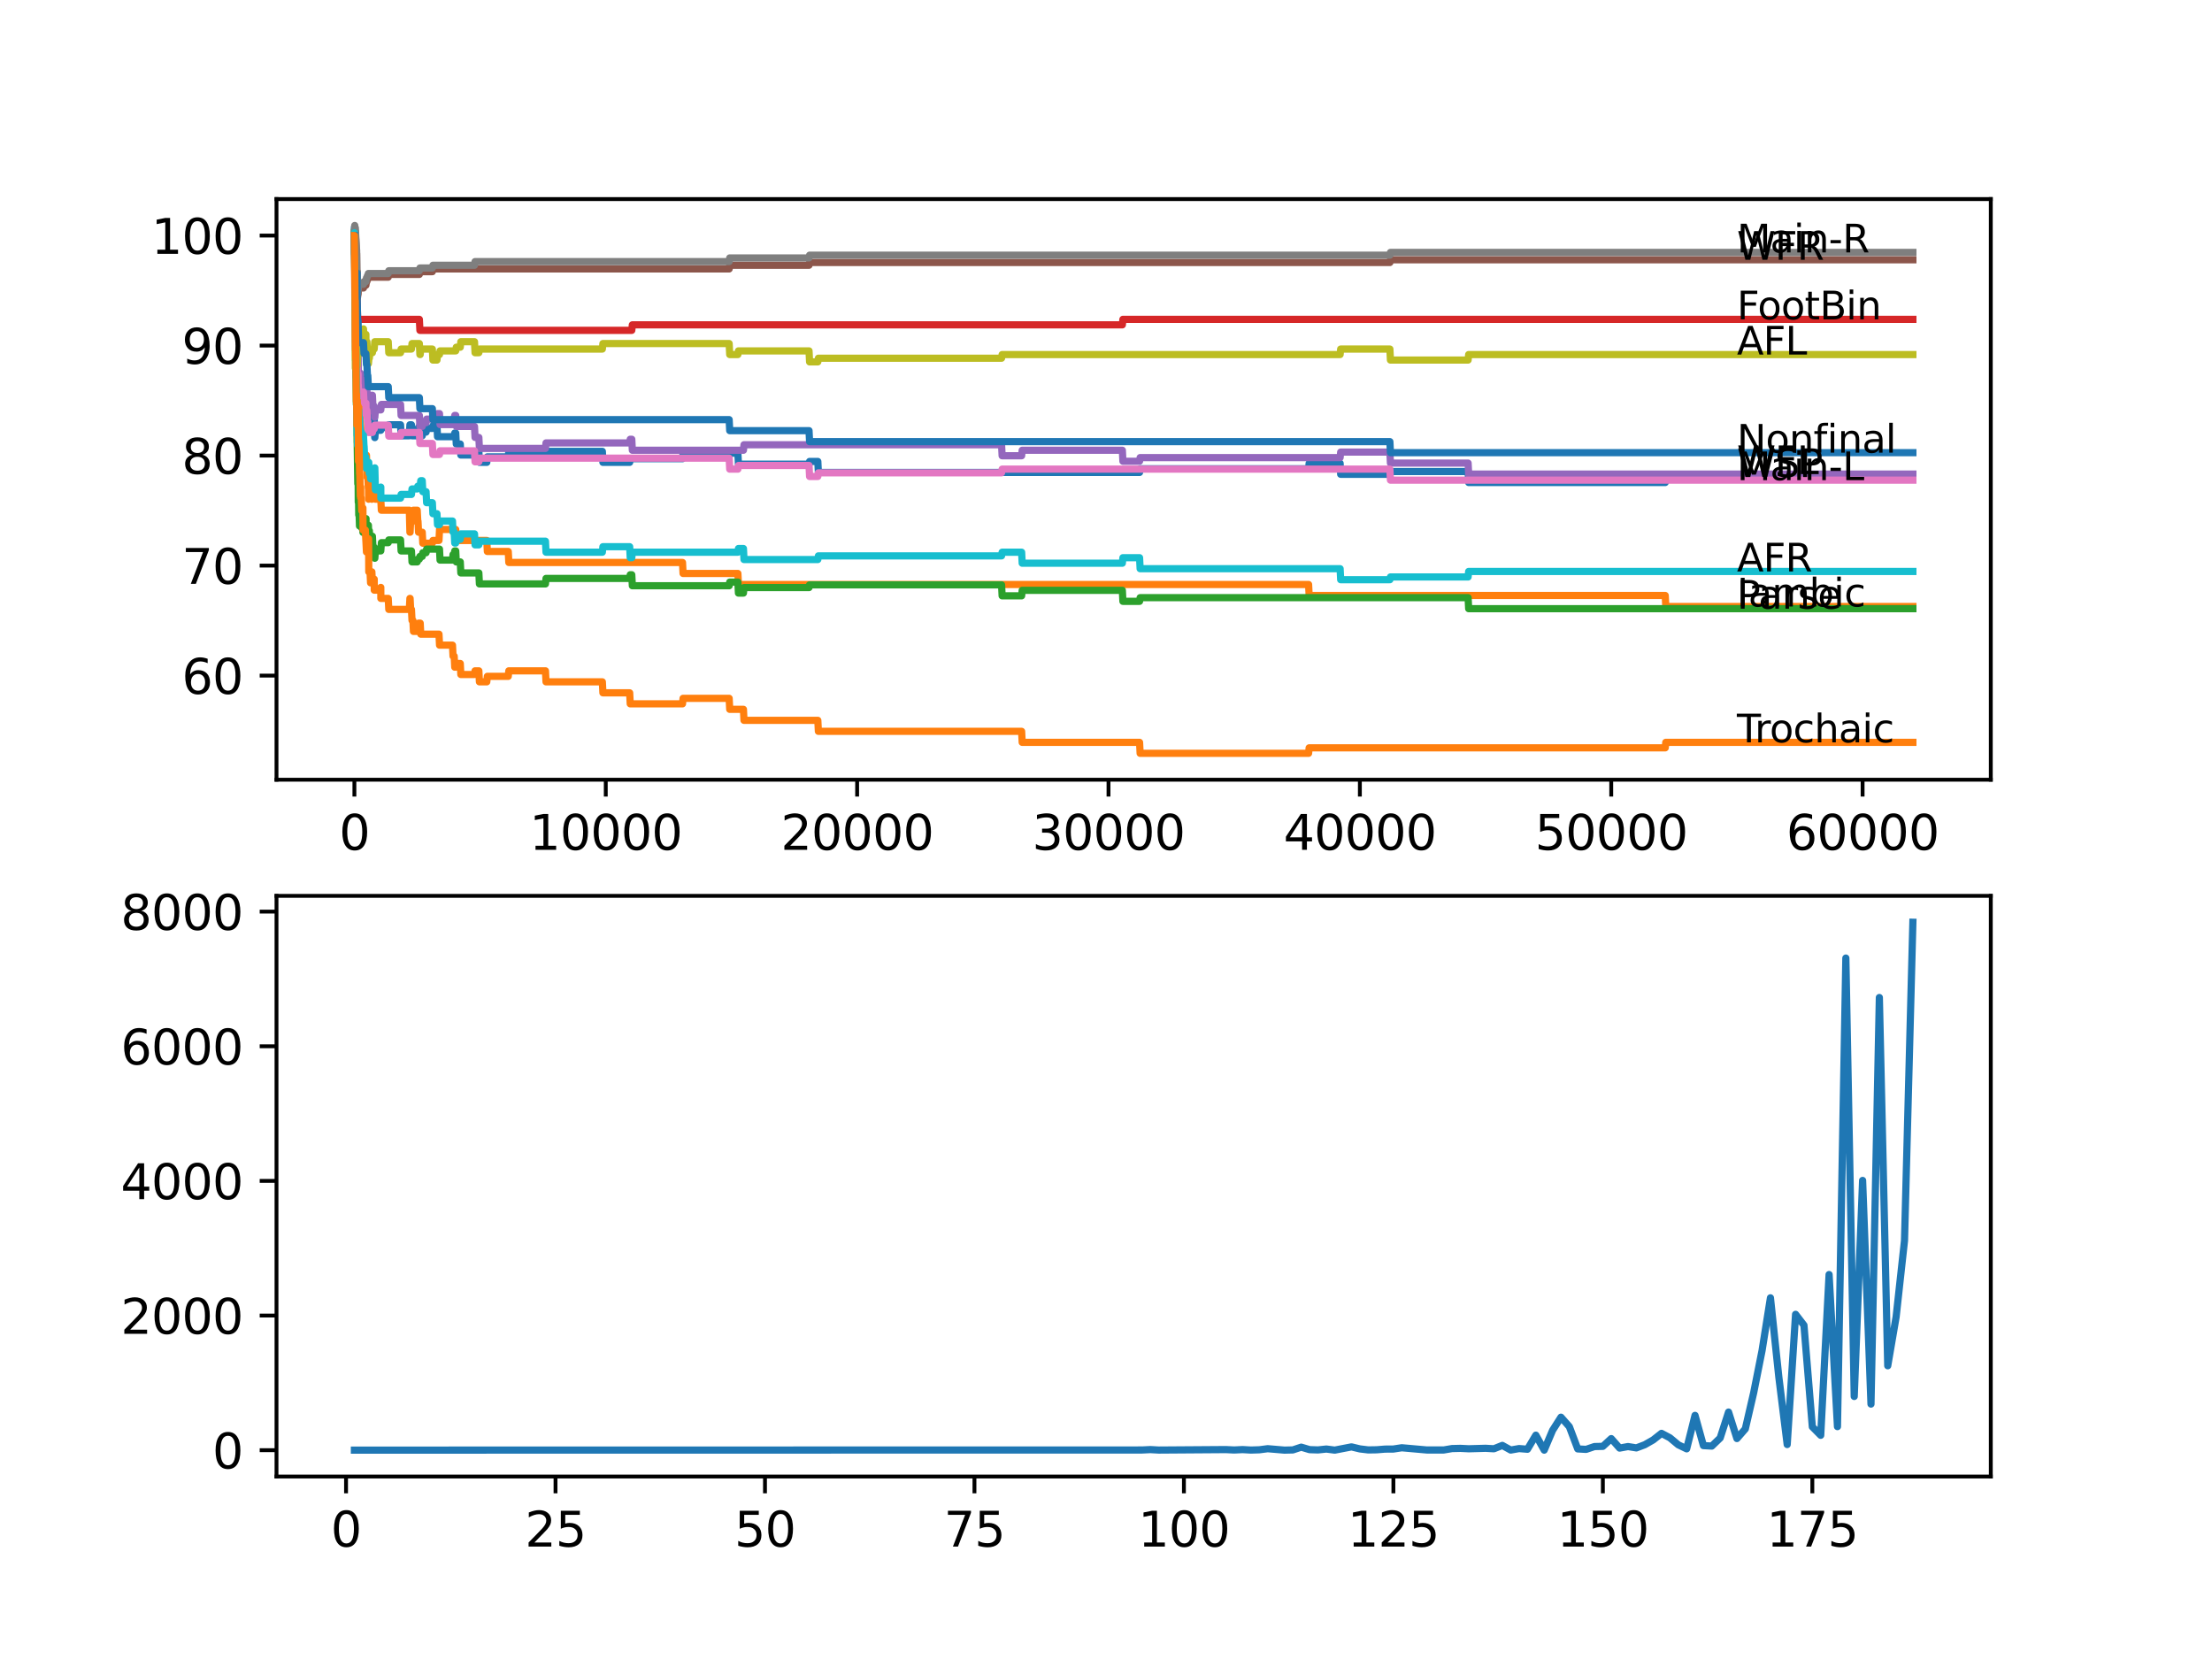 <?xml version="1.0" encoding="utf-8" standalone="no"?>
<!DOCTYPE svg PUBLIC "-//W3C//DTD SVG 1.1//EN"
  "http://www.w3.org/Graphics/SVG/1.1/DTD/svg11.dtd">
<svg xmlns:xlink="http://www.w3.org/1999/xlink" width="460.8pt" height="345.6pt" viewBox="0 0 460.8 345.6" xmlns="http://www.w3.org/2000/svg" version="1.1">
 <defs>
  <style type="text/css">*{stroke-linejoin: round; stroke-linecap: butt}</style>
 </defs>
 <g id="figure_1">
  <g id="patch_1">
   <path d="M 0 345.6 
L 460.8 345.6 
L 460.8 0 
L 0 0 
z
" style="fill: #ffffff"/>
  </g>
  <g id="axes_1">
   <g id="patch_2">
    <path d="M 57.6 162.432 
L 414.72 162.432 
L 414.72 41.472 
L 57.6 41.472 
z
" style="fill: #ffffff"/>
   </g>
   <g id="matplotlib.axis_1">
    <g id="xtick_1">
     <g id="line2d_1">
      <defs>
       <path id="mf6a9a5fa0c" d="M 0 0 
L 0 3.5 
" style="stroke: #000000; stroke-width: 0.8"/>
      </defs>
      <g>
       <use xlink:href="#mf6a9a5fa0c" x="73.827" y="162.432" style="stroke: #000000; stroke-width: 0.8"/>
      </g>
     </g>
     <g id="text_1">
      <!-- 0 -->
      <g transform="translate(70.646 177.03)scale(0.1 -0.1)">
       <defs>
        <path id="DejaVuSans-30" d="M 2034 4250 
Q 1547 4250 1301 3770 
Q 1056 3291 1056 2328 
Q 1056 1369 1301 889 
Q 1547 409 2034 409 
Q 2525 409 2770 889 
Q 3016 1369 3016 2328 
Q 3016 3291 2770 3770 
Q 2525 4250 2034 4250 
z
M 2034 4750 
Q 2819 4750 3233 4129 
Q 3647 3509 3647 2328 
Q 3647 1150 3233 529 
Q 2819 -91 2034 -91 
Q 1250 -91 836 529 
Q 422 1150 422 2328 
Q 422 3509 836 4129 
Q 1250 4750 2034 4750 
z
" transform="scale(0.016)"/>
       </defs>
       <use xlink:href="#DejaVuSans-30"/>
      </g>
     </g>
    </g>
    <g id="xtick_2">
     <g id="line2d_2">
      <g>
       <use xlink:href="#mf6a9a5fa0c" x="126.192" y="162.432" style="stroke: #000000; stroke-width: 0.8"/>
      </g>
     </g>
     <g id="text_2">
      <!-- 10000 -->
      <g transform="translate(110.286 177.03)scale(0.1 -0.1)">
       <defs>
        <path id="DejaVuSans-31" d="M 794 531 
L 1825 531 
L 1825 4091 
L 703 3866 
L 703 4441 
L 1819 4666 
L 2450 4666 
L 2450 531 
L 3481 531 
L 3481 0 
L 794 0 
L 794 531 
z
" transform="scale(0.016)"/>
       </defs>
       <use xlink:href="#DejaVuSans-31"/>
       <use xlink:href="#DejaVuSans-30" x="63.623"/>
       <use xlink:href="#DejaVuSans-30" x="127.246"/>
       <use xlink:href="#DejaVuSans-30" x="190.869"/>
       <use xlink:href="#DejaVuSans-30" x="254.492"/>
      </g>
     </g>
    </g>
    <g id="xtick_3">
     <g id="line2d_3">
      <g>
       <use xlink:href="#mf6a9a5fa0c" x="178.556" y="162.432" style="stroke: #000000; stroke-width: 0.8"/>
      </g>
     </g>
     <g id="text_3">
      <!-- 20000 -->
      <g transform="translate(162.65 177.03)scale(0.1 -0.1)">
       <defs>
        <path id="DejaVuSans-32" d="M 1228 531 
L 3431 531 
L 3431 0 
L 469 0 
L 469 531 
Q 828 903 1448 1529 
Q 2069 2156 2228 2338 
Q 2531 2678 2651 2914 
Q 2772 3150 2772 3378 
Q 2772 3750 2511 3984 
Q 2250 4219 1831 4219 
Q 1534 4219 1204 4116 
Q 875 4013 500 3803 
L 500 4441 
Q 881 4594 1212 4672 
Q 1544 4750 1819 4750 
Q 2544 4750 2975 4387 
Q 3406 4025 3406 3419 
Q 3406 3131 3298 2873 
Q 3191 2616 2906 2266 
Q 2828 2175 2409 1742 
Q 1991 1309 1228 531 
z
" transform="scale(0.016)"/>
       </defs>
       <use xlink:href="#DejaVuSans-32"/>
       <use xlink:href="#DejaVuSans-30" x="63.623"/>
       <use xlink:href="#DejaVuSans-30" x="127.246"/>
       <use xlink:href="#DejaVuSans-30" x="190.869"/>
       <use xlink:href="#DejaVuSans-30" x="254.492"/>
      </g>
     </g>
    </g>
    <g id="xtick_4">
     <g id="line2d_4">
      <g>
       <use xlink:href="#mf6a9a5fa0c" x="230.921" y="162.432" style="stroke: #000000; stroke-width: 0.8"/>
      </g>
     </g>
     <g id="text_4">
      <!-- 30000 -->
      <g transform="translate(215.015 177.03)scale(0.1 -0.1)">
       <defs>
        <path id="DejaVuSans-33" d="M 2597 2516 
Q 3050 2419 3304 2112 
Q 3559 1806 3559 1356 
Q 3559 666 3084 287 
Q 2609 -91 1734 -91 
Q 1441 -91 1130 -33 
Q 819 25 488 141 
L 488 750 
Q 750 597 1062 519 
Q 1375 441 1716 441 
Q 2309 441 2620 675 
Q 2931 909 2931 1356 
Q 2931 1769 2642 2001 
Q 2353 2234 1838 2234 
L 1294 2234 
L 1294 2753 
L 1863 2753 
Q 2328 2753 2575 2939 
Q 2822 3125 2822 3475 
Q 2822 3834 2567 4026 
Q 2313 4219 1838 4219 
Q 1578 4219 1281 4162 
Q 984 4106 628 3988 
L 628 4550 
Q 988 4650 1302 4700 
Q 1616 4750 1894 4750 
Q 2613 4750 3031 4423 
Q 3450 4097 3450 3541 
Q 3450 3153 3228 2886 
Q 3006 2619 2597 2516 
z
" transform="scale(0.016)"/>
       </defs>
       <use xlink:href="#DejaVuSans-33"/>
       <use xlink:href="#DejaVuSans-30" x="63.623"/>
       <use xlink:href="#DejaVuSans-30" x="127.246"/>
       <use xlink:href="#DejaVuSans-30" x="190.869"/>
       <use xlink:href="#DejaVuSans-30" x="254.492"/>
      </g>
     </g>
    </g>
    <g id="xtick_5">
     <g id="line2d_5">
      <g>
       <use xlink:href="#mf6a9a5fa0c" x="283.285" y="162.432" style="stroke: #000000; stroke-width: 0.8"/>
      </g>
     </g>
     <g id="text_5">
      <!-- 40000 -->
      <g transform="translate(267.379 177.03)scale(0.1 -0.1)">
       <defs>
        <path id="DejaVuSans-34" d="M 2419 4116 
L 825 1625 
L 2419 1625 
L 2419 4116 
z
M 2253 4666 
L 3047 4666 
L 3047 1625 
L 3713 1625 
L 3713 1100 
L 3047 1100 
L 3047 0 
L 2419 0 
L 2419 1100 
L 313 1100 
L 313 1709 
L 2253 4666 
z
" transform="scale(0.016)"/>
       </defs>
       <use xlink:href="#DejaVuSans-34"/>
       <use xlink:href="#DejaVuSans-30" x="63.623"/>
       <use xlink:href="#DejaVuSans-30" x="127.246"/>
       <use xlink:href="#DejaVuSans-30" x="190.869"/>
       <use xlink:href="#DejaVuSans-30" x="254.492"/>
      </g>
     </g>
    </g>
    <g id="xtick_6">
     <g id="line2d_6">
      <g>
       <use xlink:href="#mf6a9a5fa0c" x="335.65" y="162.432" style="stroke: #000000; stroke-width: 0.8"/>
      </g>
     </g>
     <g id="text_6">
      <!-- 50000 -->
      <g transform="translate(319.744 177.03)scale(0.1 -0.1)">
       <defs>
        <path id="DejaVuSans-35" d="M 691 4666 
L 3169 4666 
L 3169 4134 
L 1269 4134 
L 1269 2991 
Q 1406 3038 1543 3061 
Q 1681 3084 1819 3084 
Q 2600 3084 3056 2656 
Q 3513 2228 3513 1497 
Q 3513 744 3044 326 
Q 2575 -91 1722 -91 
Q 1428 -91 1123 -41 
Q 819 9 494 109 
L 494 744 
Q 775 591 1075 516 
Q 1375 441 1709 441 
Q 2250 441 2565 725 
Q 2881 1009 2881 1497 
Q 2881 1984 2565 2268 
Q 2250 2553 1709 2553 
Q 1456 2553 1204 2497 
Q 953 2441 691 2322 
L 691 4666 
z
" transform="scale(0.016)"/>
       </defs>
       <use xlink:href="#DejaVuSans-35"/>
       <use xlink:href="#DejaVuSans-30" x="63.623"/>
       <use xlink:href="#DejaVuSans-30" x="127.246"/>
       <use xlink:href="#DejaVuSans-30" x="190.869"/>
       <use xlink:href="#DejaVuSans-30" x="254.492"/>
      </g>
     </g>
    </g>
    <g id="xtick_7">
     <g id="line2d_7">
      <g>
       <use xlink:href="#mf6a9a5fa0c" x="388.014" y="162.432" style="stroke: #000000; stroke-width: 0.8"/>
      </g>
     </g>
     <g id="text_7">
      <!-- 60000 -->
      <g transform="translate(372.108 177.03)scale(0.1 -0.1)">
       <defs>
        <path id="DejaVuSans-36" d="M 2113 2584 
Q 1688 2584 1439 2293 
Q 1191 2003 1191 1497 
Q 1191 994 1439 701 
Q 1688 409 2113 409 
Q 2538 409 2786 701 
Q 3034 994 3034 1497 
Q 3034 2003 2786 2293 
Q 2538 2584 2113 2584 
z
M 3366 4563 
L 3366 3988 
Q 3128 4100 2886 4159 
Q 2644 4219 2406 4219 
Q 1781 4219 1451 3797 
Q 1122 3375 1075 2522 
Q 1259 2794 1537 2939 
Q 1816 3084 2150 3084 
Q 2853 3084 3261 2657 
Q 3669 2231 3669 1497 
Q 3669 778 3244 343 
Q 2819 -91 2113 -91 
Q 1303 -91 875 529 
Q 447 1150 447 2328 
Q 447 3434 972 4092 
Q 1497 4750 2381 4750 
Q 2619 4750 2861 4703 
Q 3103 4656 3366 4563 
z
" transform="scale(0.016)"/>
       </defs>
       <use xlink:href="#DejaVuSans-36"/>
       <use xlink:href="#DejaVuSans-30" x="63.623"/>
       <use xlink:href="#DejaVuSans-30" x="127.246"/>
       <use xlink:href="#DejaVuSans-30" x="190.869"/>
       <use xlink:href="#DejaVuSans-30" x="254.492"/>
      </g>
     </g>
    </g>
   </g>
   <g id="matplotlib.axis_2">
    <g id="ytick_1">
     <g id="line2d_8">
      <defs>
       <path id="mc52396be81" d="M 0 0 
L -3.5 0 
" style="stroke: #000000; stroke-width: 0.8"/>
      </defs>
      <g>
       <use xlink:href="#mc52396be81" x="57.6" y="140.739" style="stroke: #000000; stroke-width: 0.8"/>
      </g>
     </g>
     <g id="text_8">
      <!-- 60 -->
      <g transform="translate(37.875 144.538)scale(0.1 -0.1)">
       <use xlink:href="#DejaVuSans-36"/>
       <use xlink:href="#DejaVuSans-30" x="63.623"/>
      </g>
     </g>
    </g>
    <g id="ytick_2">
     <g id="line2d_9">
      <g>
       <use xlink:href="#mc52396be81" x="57.6" y="117.822" style="stroke: #000000; stroke-width: 0.8"/>
      </g>
     </g>
     <g id="text_9">
      <!-- 70 -->
      <g transform="translate(37.875 121.621)scale(0.1 -0.1)">
       <defs>
        <path id="DejaVuSans-37" d="M 525 4666 
L 3525 4666 
L 3525 4397 
L 1831 0 
L 1172 0 
L 2766 4134 
L 525 4134 
L 525 4666 
z
" transform="scale(0.016)"/>
       </defs>
       <use xlink:href="#DejaVuSans-37"/>
       <use xlink:href="#DejaVuSans-30" x="63.623"/>
      </g>
     </g>
    </g>
    <g id="ytick_3">
     <g id="line2d_10">
      <g>
       <use xlink:href="#mc52396be81" x="57.6" y="94.905" style="stroke: #000000; stroke-width: 0.8"/>
      </g>
     </g>
     <g id="text_10">
      <!-- 80 -->
      <g transform="translate(37.875 98.704)scale(0.1 -0.1)">
       <defs>
        <path id="DejaVuSans-38" d="M 2034 2216 
Q 1584 2216 1326 1975 
Q 1069 1734 1069 1313 
Q 1069 891 1326 650 
Q 1584 409 2034 409 
Q 2484 409 2743 651 
Q 3003 894 3003 1313 
Q 3003 1734 2745 1975 
Q 2488 2216 2034 2216 
z
M 1403 2484 
Q 997 2584 770 2862 
Q 544 3141 544 3541 
Q 544 4100 942 4425 
Q 1341 4750 2034 4750 
Q 2731 4750 3128 4425 
Q 3525 4100 3525 3541 
Q 3525 3141 3298 2862 
Q 3072 2584 2669 2484 
Q 3125 2378 3379 2068 
Q 3634 1759 3634 1313 
Q 3634 634 3220 271 
Q 2806 -91 2034 -91 
Q 1263 -91 848 271 
Q 434 634 434 1313 
Q 434 1759 690 2068 
Q 947 2378 1403 2484 
z
M 1172 3481 
Q 1172 3119 1398 2916 
Q 1625 2713 2034 2713 
Q 2441 2713 2670 2916 
Q 2900 3119 2900 3481 
Q 2900 3844 2670 4047 
Q 2441 4250 2034 4250 
Q 1625 4250 1398 4047 
Q 1172 3844 1172 3481 
z
" transform="scale(0.016)"/>
       </defs>
       <use xlink:href="#DejaVuSans-38"/>
       <use xlink:href="#DejaVuSans-30" x="63.623"/>
      </g>
     </g>
    </g>
    <g id="ytick_4">
     <g id="line2d_11">
      <g>
       <use xlink:href="#mc52396be81" x="57.6" y="71.988" style="stroke: #000000; stroke-width: 0.8"/>
      </g>
     </g>
     <g id="text_11">
      <!-- 90 -->
      <g transform="translate(37.875 75.787)scale(0.1 -0.1)">
       <defs>
        <path id="DejaVuSans-39" d="M 703 97 
L 703 672 
Q 941 559 1184 500 
Q 1428 441 1663 441 
Q 2288 441 2617 861 
Q 2947 1281 2994 2138 
Q 2813 1869 2534 1725 
Q 2256 1581 1919 1581 
Q 1219 1581 811 2004 
Q 403 2428 403 3163 
Q 403 3881 828 4315 
Q 1253 4750 1959 4750 
Q 2769 4750 3195 4129 
Q 3622 3509 3622 2328 
Q 3622 1225 3098 567 
Q 2575 -91 1691 -91 
Q 1453 -91 1209 -44 
Q 966 3 703 97 
z
M 1959 2075 
Q 2384 2075 2632 2365 
Q 2881 2656 2881 3163 
Q 2881 3666 2632 3958 
Q 2384 4250 1959 4250 
Q 1534 4250 1286 3958 
Q 1038 3666 1038 3163 
Q 1038 2656 1286 2365 
Q 1534 2075 1959 2075 
z
" transform="scale(0.016)"/>
       </defs>
       <use xlink:href="#DejaVuSans-39"/>
       <use xlink:href="#DejaVuSans-30" x="63.623"/>
      </g>
     </g>
    </g>
    <g id="ytick_5">
     <g id="line2d_12">
      <g>
       <use xlink:href="#mc52396be81" x="57.6" y="49.071" style="stroke: #000000; stroke-width: 0.8"/>
      </g>
     </g>
     <g id="text_12">
      <!-- 100 -->
      <g transform="translate(31.512 52.87)scale(0.1 -0.1)">
       <use xlink:href="#DejaVuSans-31"/>
       <use xlink:href="#DejaVuSans-30" x="63.623"/>
       <use xlink:href="#DejaVuSans-30" x="127.246"/>
      </g>
     </g>
    </g>
   </g>
   <g id="line2d_13">
    <path d="M 73.833 49.071 
L 73.843 47.352 
L 73.885 52.89 
L 73.911 52.127 
L 74.047 64.922 
L 74.068 63.203 
L 74.11 70.078 
L 74.126 70.078 
L 74.252 78.672 
L 74.294 78.672 
L 74.409 74.509 
L 74.424 76.801 
L 74.44 76.801 
L 74.493 76.419 
L 74.561 83.294 
L 74.608 80.238 
L 74.629 84.822 
L 74.671 82.912 
L 74.681 82.912 
L 74.686 85.203 
L 74.733 81.766 
L 74.786 81.766 
L 74.791 81.766 
L 74.817 80.62 
L 74.822 82.912 
L 74.901 81.766 
L 74.969 81.766 
L 75.089 79.474 
L 75.095 79.474 
L 75.105 81.766 
L 75.205 80.62 
L 75.252 80.62 
L 75.325 84.058 
L 75.367 83.294 
L 75.561 83.294 
L 75.603 82.721 
L 75.608 85.012 
L 75.655 85.012 
L 75.713 85.012 
L 75.828 83.676 
L 75.849 83.676 
L 75.964 82.912 
L 76.205 82.912 
L 76.32 85.203 
L 76.341 85.203 
L 76.456 83.599 
L 76.619 83.599 
L 76.734 83.141 
L 76.744 83.141 
L 76.77 85.433 
L 76.854 84.287 
L 76.943 84.287 
L 77.058 86.578 
L 77.195 86.578 
L 77.31 85.433 
L 77.32 85.433 
L 77.435 84.287 
L 77.577 84.287 
L 77.692 86.578 
L 77.949 86.578 
L 78.069 91.162 
L 78.085 91.162 
L 78.205 89.634 
L 79.326 89.634 
L 79.441 89.061 
L 80.876 89.061 
L 80.991 88.488 
L 83.442 88.488 
L 83.557 90.78 
L 85.269 90.78 
L 85.39 88.488 
L 85.714 88.488 
L 85.829 90.78 
L 86.913 90.78 
L 87.029 90.207 
L 87.076 90.207 
L 87.191 89.061 
L 87.358 89.061 
L 87.474 88.488 
L 87.537 88.488 
L 87.652 90.78 
L 87.961 90.78 
L 88.076 90.016 
L 88.757 90.016 
L 88.872 89.252 
L 90.066 89.252 
L 90.181 88.679 
L 91.029 88.679 
L 91.144 90.971 
L 94.616 90.971 
L 94.731 90.207 
L 94.936 90.207 
L 95.051 92.499 
L 95.883 92.499 
L 95.999 94.79 
L 98.847 94.79 
L 98.962 94.027 
L 99.753 94.027 
L 99.868 96.318 
L 101.408 96.318 
L 101.523 95.172 
L 105.88 95.172 
L 105.995 94.027 
L 125.48 94.027 
L 125.595 96.318 
L 131.172 96.318 
L 131.287 95.554 
L 142.179 95.554 
L 142.294 94.408 
L 153.715 94.408 
L 153.83 96.7 
L 168.534 96.7 
L 168.649 96.127 
L 170.367 96.127 
L 170.482 98.419 
L 237.393 98.419 
L 237.508 97.655 
L 272.603 97.655 
L 272.718 96.509 
L 279.17 96.509 
L 279.285 98.801 
L 289.538 98.801 
L 289.653 98.228 
L 305.834 98.228 
L 305.949 100.52 
L 346.898 100.52 
L 347.013 99.374 
L 398.487 99.374 
L 398.487 99.374 
" clip-path="url(#pecda5d8dcd)" style="fill: none; stroke: #1f77b4; stroke-width: 1.5; stroke-linecap: square"/>
   </g>
   <g id="line2d_14">
    <path d="M 73.833 49.071 
L 73.875 49.071 
L 73.932 48.04 
L 73.937 50.331 
L 73.953 50.331 
L 74.089 62.172 
L 74.095 62.172 
L 74.147 61.408 
L 74.163 65.991 
L 74.178 65.991 
L 74.294 65.991 
L 74.414 72.103 
L 74.487 72.103 
L 74.613 85.853 
L 74.623 83.561 
L 74.629 83.561 
L 74.639 82.988 
L 74.692 86.426 
L 74.712 86.426 
L 74.723 86.426 
L 74.828 88.717 
L 74.833 86.426 
L 74.948 86.426 
L 74.969 84.134 
L 74.99 88.717 
L 75.053 87.954 
L 75.105 87.954 
L 75.22 90.245 
L 75.299 90.245 
L 75.419 94.829 
L 75.561 94.829 
L 75.624 97.12 
L 75.671 94.829 
L 75.849 94.829 
L 75.964 97.12 
L 76.105 97.12 
L 76.221 94.829 
L 76.341 94.829 
L 76.461 99.412 
L 76.619 99.412 
L 76.734 101.704 
L 76.77 101.704 
L 76.786 103.995 
L 76.807 99.412 
L 76.875 99.412 
L 77.195 99.412 
L 77.31 101.704 
L 77.32 101.704 
L 77.435 103.995 
L 77.467 103.995 
L 77.582 101.704 
L 78.085 101.704 
L 78.2 103.995 
L 79.326 103.995 
L 79.441 106.287 
L 85.269 106.287 
L 85.39 110.871 
L 85.431 110.871 
L 85.547 108.579 
L 86.013 108.579 
L 86.128 106.287 
L 86.913 106.287 
L 87.029 108.579 
L 87.076 108.579 
L 87.191 110.871 
L 87.961 110.871 
L 88.076 113.162 
L 90.066 113.162 
L 90.181 112.589 
L 91.448 112.589 
L 91.563 110.298 
L 94.936 110.298 
L 95.051 112.589 
L 101.408 112.589 
L 101.523 114.881 
L 105.88 114.881 
L 105.995 117.173 
L 142.179 117.173 
L 142.294 119.464 
L 153.715 119.464 
L 153.83 121.756 
L 272.603 121.756 
L 272.718 124.048 
L 346.898 124.048 
L 347.013 126.34 
L 398.487 126.34 
L 398.487 126.34 
" clip-path="url(#pecda5d8dcd)" style="fill: none; stroke: #ff7f0e; stroke-width: 1.5; stroke-linecap: square"/>
   </g>
   <g id="line2d_15">
    <path d="M 73.833 49.071 
L 73.838 49.071 
L 73.843 47.925 
L 73.917 56.061 
L 74.053 68.78 
L 74.058 68.207 
L 74.084 75.082 
L 74.105 72.599 
L 74.241 84.249 
L 74.267 84.249 
L 74.341 83.026 
L 74.393 92.193 
L 74.409 92.193 
L 74.534 100.787 
L 74.561 100.787 
L 74.608 100.023 
L 74.634 104.607 
L 74.65 103.843 
L 74.655 103.843 
L 74.681 102.697 
L 74.733 107.28 
L 74.749 107.28 
L 74.817 107.28 
L 74.89 109.572 
L 74.927 108.426 
L 75.032 108.426 
L 75.095 106.516 
L 75.1 108.808 
L 75.142 107.662 
L 75.304 107.662 
L 75.325 109.954 
L 75.414 109.19 
L 75.561 109.19 
L 75.603 108.617 
L 75.608 110.909 
L 75.655 110.909 
L 75.713 110.909 
L 75.828 109.572 
L 75.849 109.572 
L 75.964 108.808 
L 76.226 108.808 
L 76.257 108.044 
L 76.262 110.336 
L 76.325 110.336 
L 76.43 110.336 
L 76.545 109.877 
L 76.619 109.877 
L 76.734 109.419 
L 76.744 109.419 
L 76.818 111.711 
L 76.854 110.565 
L 76.943 110.565 
L 77.058 112.857 
L 77.085 112.857 
L 77.2 111.711 
L 77.577 111.711 
L 77.692 114.003 
L 77.949 114.003 
L 78.064 116.294 
L 78.085 116.294 
L 78.205 114.766 
L 79.326 114.766 
L 79.451 113.048 
L 80.876 113.048 
L 80.991 112.475 
L 83.442 112.475 
L 83.557 114.766 
L 85.714 114.766 
L 85.829 117.058 
L 86.913 117.058 
L 87.029 116.485 
L 87.358 116.485 
L 87.474 115.912 
L 87.961 115.912 
L 88.076 115.148 
L 88.757 115.148 
L 88.872 114.384 
L 91.553 114.384 
L 91.668 116.676 
L 94.26 116.676 
L 94.375 115.53 
L 94.616 115.53 
L 94.731 114.766 
L 94.936 114.766 
L 95.051 117.058 
L 95.883 117.058 
L 95.999 119.35 
L 99.753 119.35 
L 99.868 121.642 
L 113.63 121.642 
L 113.745 120.496 
L 131.172 120.496 
L 131.287 119.732 
L 131.612 119.732 
L 131.727 122.024 
L 151.898 122.024 
L 152.013 121.26 
L 153.715 121.26 
L 153.83 123.551 
L 154.872 123.551 
L 154.987 122.405 
L 168.534 122.405 
L 168.649 121.833 
L 208.645 121.833 
L 208.76 124.124 
L 212.824 124.124 
L 212.939 122.978 
L 233.806 122.978 
L 233.921 125.27 
L 237.393 125.27 
L 237.508 124.506 
L 305.834 124.506 
L 305.949 126.798 
L 398.487 126.798 
L 398.487 126.798 
" clip-path="url(#pecda5d8dcd)" style="fill: none; stroke: #2ca02c; stroke-width: 1.5; stroke-linecap: square"/>
   </g>
   <g id="line2d_16">
    <path d="M 73.833 49.071 
L 73.864 49.071 
L 74 60.568 
L 74.006 60.568 
L 74.026 62.859 
L 74.115 61.943 
L 74.383 61.943 
L 74.503 66.526 
L 87.358 66.526 
L 87.474 68.818 
L 131.612 68.818 
L 131.727 67.672 
L 233.806 67.672 
L 233.921 66.526 
L 398.487 66.526 
L 398.487 66.526 
" clip-path="url(#pecda5d8dcd)" style="fill: none; stroke: #d62728; stroke-width: 1.5; stroke-linecap: square"/>
   </g>
   <g id="line2d_17">
    <path d="M 73.833 49.071 
L 73.958 56.137 
L 73.964 56.137 
L 74.084 70.193 
L 74.1 67.71 
L 74.131 67.71 
L 74.147 66.946 
L 74.21 71.721 
L 74.215 70.957 
L 74.231 70.957 
L 74.236 70.193 
L 74.241 72.484 
L 74.341 70.88 
L 74.362 70.88 
L 74.398 73.172 
L 74.472 72.408 
L 74.592 72.408 
L 74.639 79.283 
L 74.712 78.519 
L 74.817 78.519 
L 74.89 80.811 
L 74.927 79.665 
L 75.032 79.665 
L 75.095 77.755 
L 75.1 80.047 
L 75.137 80.047 
L 75.304 80.047 
L 75.325 82.339 
L 75.414 81.575 
L 75.713 81.575 
L 75.828 80.811 
L 75.849 80.811 
L 75.964 80.047 
L 76.205 80.047 
L 76.257 78.901 
L 76.262 81.193 
L 76.31 81.193 
L 76.43 81.193 
L 76.545 83.485 
L 76.619 83.485 
L 76.734 85.776 
L 76.744 85.776 
L 76.865 83.485 
L 77.085 83.485 
L 77.2 82.339 
L 77.577 82.339 
L 77.692 84.631 
L 77.949 84.631 
L 78.064 86.922 
L 78.085 86.922 
L 78.205 85.394 
L 79.331 85.394 
L 79.446 84.249 
L 83.442 84.249 
L 83.557 86.54 
L 87.358 86.54 
L 87.474 88.832 
L 87.961 88.832 
L 88.076 88.068 
L 88.757 88.068 
L 88.872 87.304 
L 91.029 87.304 
L 91.144 86.158 
L 91.553 86.158 
L 91.668 88.45 
L 94.26 88.45 
L 94.375 87.304 
L 94.616 87.304 
L 94.731 86.54 
L 94.936 86.54 
L 95.051 88.832 
L 98.847 88.832 
L 98.962 91.124 
L 99.753 91.124 
L 99.868 93.415 
L 113.63 93.415 
L 113.745 92.27 
L 131.172 92.27 
L 131.287 91.506 
L 131.612 91.506 
L 131.727 93.797 
L 154.872 93.797 
L 154.987 92.651 
L 208.645 92.651 
L 208.76 94.943 
L 212.824 94.943 
L 212.939 93.797 
L 233.806 93.797 
L 233.921 96.089 
L 237.393 96.089 
L 237.508 95.325 
L 279.17 95.325 
L 279.285 94.179 
L 289.538 94.179 
L 289.653 96.471 
L 305.834 96.471 
L 305.949 98.763 
L 398.487 98.763 
L 398.487 98.763 
" clip-path="url(#pecda5d8dcd)" style="fill: none; stroke: #9467bd; stroke-width: 1.5; stroke-linecap: square"/>
   </g>
   <g id="line2d_18">
    <path d="M 73.833 49.071 
L 73.901 47.734 
L 73.906 50.026 
L 73.948 48.231 
L 74.026 48.231 
L 74.142 50.522 
L 74.147 50.522 
L 74.262 52.814 
L 74.294 52.814 
L 74.362 59.689 
L 74.414 57.321 
L 74.445 57.321 
L 74.482 61.904 
L 74.561 61.332 
L 74.592 61.332 
L 74.707 59.995 
L 75.718 59.995 
L 75.833 59.422 
L 76.226 59.422 
L 76.341 58.658 
L 76.43 58.658 
L 76.545 58.2 
L 76.619 58.2 
L 76.734 57.741 
L 80.876 57.741 
L 80.991 57.168 
L 87.358 57.168 
L 87.474 56.595 
L 90.066 56.595 
L 90.181 56.022 
L 151.898 56.022 
L 152.013 55.259 
L 168.534 55.259 
L 168.649 54.686 
L 289.538 54.686 
L 289.653 54.113 
L 398.487 54.113 
L 398.487 54.113 
" clip-path="url(#pecda5d8dcd)" style="fill: none; stroke: #8c564b; stroke-width: 1.5; stroke-linecap: square"/>
   </g>
   <g id="line2d_19">
    <path d="M 73.833 49.071 
L 73.985 71.339 
L 73.99 70.575 
L 74.006 70.575 
L 74.026 72.866 
L 74.089 70.231 
L 74.121 72.523 
L 74.184 72.523 
L 74.309 70.231 
L 74.362 70.231 
L 74.44 79.398 
L 74.487 78.634 
L 74.519 78.634 
L 74.592 77.87 
L 74.597 80.162 
L 74.618 80.162 
L 74.629 80.162 
L 74.744 82.453 
L 74.817 82.453 
L 74.932 81.69 
L 75.718 81.69 
L 75.833 83.981 
L 76.226 83.981 
L 76.257 86.273 
L 76.336 85.509 
L 76.43 85.509 
L 76.545 87.801 
L 76.619 87.801 
L 76.734 90.092 
L 77.577 90.092 
L 77.692 89.329 
L 77.959 89.329 
L 78.074 88.565 
L 80.876 88.565 
L 80.991 90.856 
L 83.442 90.856 
L 83.557 90.092 
L 87.358 90.092 
L 87.474 92.384 
L 90.066 92.384 
L 90.181 94.676 
L 91.553 94.676 
L 91.668 93.912 
L 98.847 93.912 
L 98.962 96.204 
L 99.753 96.204 
L 99.868 95.44 
L 151.898 95.44 
L 152.013 97.731 
L 153.715 97.731 
L 153.83 96.968 
L 168.534 96.968 
L 168.649 99.259 
L 170.367 99.259 
L 170.482 98.495 
L 208.645 98.495 
L 208.76 97.731 
L 289.538 97.731 
L 289.653 100.023 
L 398.487 100.023 
L 398.487 100.023 
" clip-path="url(#pecda5d8dcd)" style="fill: none; stroke: #e377c2; stroke-width: 1.5; stroke-linecap: square"/>
   </g>
   <g id="line2d_20">
    <path d="M 73.833 49.071 
L 73.901 46.97 
L 73.906 49.262 
L 73.958 47.467 
L 74.026 47.467 
L 74.142 49.758 
L 74.147 49.758 
L 74.262 52.05 
L 74.294 52.05 
L 74.362 58.925 
L 74.414 56.557 
L 74.445 56.557 
L 74.482 61.141 
L 74.561 60.568 
L 74.592 60.568 
L 74.707 59.231 
L 75.718 59.231 
L 75.833 58.658 
L 76.226 58.658 
L 76.341 57.894 
L 76.43 57.894 
L 76.545 57.436 
L 76.619 57.436 
L 76.734 56.977 
L 80.876 56.977 
L 80.991 56.404 
L 87.358 56.404 
L 87.474 55.831 
L 90.066 55.831 
L 90.181 55.259 
L 98.847 55.259 
L 98.962 54.495 
L 151.898 54.495 
L 152.013 53.731 
L 168.534 53.731 
L 168.649 53.158 
L 289.538 53.158 
L 289.653 52.585 
L 398.487 52.585 
L 398.487 52.585 
" clip-path="url(#pecda5d8dcd)" style="fill: none; stroke: #7f7f7f; stroke-width: 1.5; stroke-linecap: square"/>
   </g>
   <g id="line2d_21">
    <path d="M 73.833 49.071 
L 73.985 67.519 
L 73.99 67.519 
L 74.021 76.686 
L 74.105 71.568 
L 74.126 71.568 
L 74.246 68.512 
L 74.267 68.512 
L 74.362 67.748 
L 74.367 70.04 
L 74.409 76.151 
L 74.487 74.241 
L 74.508 74.241 
L 74.592 71.186 
L 74.629 71.568 
L 74.681 73.86 
L 74.739 73.096 
L 74.817 73.096 
L 74.932 72.332 
L 75.095 72.332 
L 75.21 71.568 
L 75.252 71.568 
L 75.367 69.658 
L 75.603 69.658 
L 75.718 68.512 
L 75.833 70.804 
L 76.205 70.804 
L 76.226 69.658 
L 76.231 71.95 
L 76.31 71.186 
L 76.43 71.186 
L 76.545 73.478 
L 76.619 73.478 
L 76.734 75.769 
L 76.744 75.769 
L 76.859 74.623 
L 76.943 74.623 
L 77.058 73.478 
L 77.577 73.478 
L 77.692 72.714 
L 77.949 72.714 
L 78.069 71.186 
L 80.876 71.186 
L 80.991 73.478 
L 83.442 73.478 
L 83.557 72.714 
L 85.714 72.714 
L 85.829 71.568 
L 87.358 71.568 
L 87.474 73.86 
L 87.537 73.86 
L 87.652 72.714 
L 90.066 72.714 
L 90.181 75.005 
L 91.029 75.005 
L 91.144 73.86 
L 91.553 73.86 
L 91.668 73.096 
L 94.936 73.096 
L 95.051 72.332 
L 95.883 72.332 
L 95.999 71.186 
L 98.847 71.186 
L 98.962 73.478 
L 99.753 73.478 
L 99.868 72.714 
L 125.48 72.714 
L 125.595 71.568 
L 151.898 71.568 
L 152.013 73.86 
L 153.715 73.86 
L 153.83 73.096 
L 168.534 73.096 
L 168.649 75.387 
L 170.367 75.387 
L 170.482 74.623 
L 208.645 74.623 
L 208.76 73.86 
L 279.17 73.86 
L 279.285 72.714 
L 289.538 72.714 
L 289.653 75.005 
L 305.834 75.005 
L 305.949 73.86 
L 398.487 73.86 
L 398.487 73.86 
" clip-path="url(#pecda5d8dcd)" style="fill: none; stroke: #bcbd22; stroke-width: 1.5; stroke-linecap: square"/>
   </g>
   <g id="line2d_22">
    <path d="M 73.833 49.071 
L 73.838 48.498 
L 73.88 52.89 
L 73.896 52.127 
L 74.032 64.845 
L 74.053 63.241 
L 74.095 68.971 
L 74.22 76.992 
L 74.231 76.992 
L 74.362 87.304 
L 74.383 86.082 
L 74.403 90.665 
L 74.451 90.474 
L 74.477 90.474 
L 74.482 92.766 
L 74.566 88.374 
L 74.582 88.374 
L 74.592 88.374 
L 74.639 85.127 
L 74.718 85.509 
L 74.728 85.509 
L 74.817 87.801 
L 74.838 87.037 
L 74.89 87.037 
L 75.006 89.329 
L 75.032 89.329 
L 75.095 93.912 
L 75.147 92.002 
L 75.252 92.002 
L 75.325 90.092 
L 75.33 92.384 
L 75.357 92.384 
L 75.561 92.384 
L 75.686 90.665 
L 75.713 90.665 
L 75.828 92.957 
L 75.849 92.957 
L 75.964 95.249 
L 76.205 95.249 
L 76.257 97.54 
L 76.315 96.777 
L 76.619 96.777 
L 76.734 96.318 
L 76.818 96.318 
L 76.933 98.61 
L 76.943 98.61 
L 77.058 97.464 
L 77.085 97.464 
L 77.2 99.756 
L 77.577 99.756 
L 77.692 98.992 
L 77.949 98.992 
L 78.069 97.464 
L 78.085 97.464 
L 78.205 102.047 
L 79.326 102.047 
L 79.331 101.475 
L 79.336 103.766 
L 79.42 103.766 
L 83.442 103.766 
L 83.557 103.002 
L 85.714 103.002 
L 85.829 101.857 
L 86.913 101.857 
L 87.029 101.284 
L 87.537 101.284 
L 87.652 100.138 
L 87.961 100.138 
L 88.076 102.429 
L 88.757 102.429 
L 88.872 104.721 
L 90.066 104.721 
L 90.181 107.013 
L 91.029 107.013 
L 91.144 109.305 
L 91.553 109.305 
L 91.668 108.541 
L 94.26 108.541 
L 94.375 110.832 
L 94.616 110.832 
L 94.731 113.124 
L 94.936 113.124 
L 95.051 112.36 
L 95.883 112.36 
L 95.999 111.214 
L 98.847 111.214 
L 98.962 113.506 
L 99.753 113.506 
L 99.868 112.742 
L 113.63 112.742 
L 113.745 115.034 
L 125.48 115.034 
L 125.595 113.888 
L 131.172 113.888 
L 131.287 116.18 
L 131.612 116.18 
L 131.727 115.034 
L 153.715 115.034 
L 153.83 114.27 
L 154.872 114.27 
L 154.987 116.562 
L 170.367 116.562 
L 170.482 115.798 
L 208.645 115.798 
L 208.76 115.034 
L 212.824 115.034 
L 212.939 117.326 
L 233.806 117.326 
L 233.921 116.18 
L 237.393 116.18 
L 237.508 118.471 
L 279.17 118.471 
L 279.285 120.763 
L 289.538 120.763 
L 289.653 120.19 
L 305.834 120.19 
L 305.949 119.044 
L 398.487 119.044 
L 398.487 119.044 
" clip-path="url(#pecda5d8dcd)" style="fill: none; stroke: #17becf; stroke-width: 1.5; stroke-linecap: square"/>
   </g>
   <g id="line2d_23">
    <path d="M 73.833 49.071 
L 73.969 60.071 
L 74.026 60.071 
L 74.142 59.613 
L 74.147 59.613 
L 74.262 58.849 
L 74.294 58.849 
L 74.362 56.863 
L 74.372 61.446 
L 74.383 61.446 
L 74.503 66.793 
L 74.592 66.793 
L 74.712 71.377 
L 75.718 71.377 
L 75.833 73.669 
L 76.226 73.669 
L 76.341 75.96 
L 76.43 75.96 
L 76.545 78.252 
L 76.619 78.252 
L 76.734 80.544 
L 80.876 80.544 
L 80.991 82.835 
L 87.358 82.835 
L 87.474 85.127 
L 90.066 85.127 
L 90.181 87.419 
L 151.898 87.419 
L 152.013 89.71 
L 168.534 89.71 
L 168.649 92.002 
L 289.538 92.002 
L 289.653 94.294 
L 398.487 94.294 
L 398.487 94.294 
" clip-path="url(#pecda5d8dcd)" style="fill: none; stroke: #1f77b4; stroke-width: 1.5; stroke-linecap: square"/>
   </g>
   <g id="line2d_24">
    <path d="M 73.833 49.071 
L 73.838 49.071 
L 73.979 63.776 
L 73.985 63.776 
L 74.105 74.662 
L 74.016 62.63 
L 74.115 73.516 
L 74.136 73.516 
L 74.236 83.637 
L 74.267 82.874 
L 74.273 82.11 
L 74.325 86.235 
L 74.335 86.235 
L 74.341 88.526 
L 74.409 83.485 
L 74.445 85.776 
L 74.482 84.249 
L 74.487 86.54 
L 74.55 85.394 
L 74.613 84.631 
L 74.681 96.089 
L 74.744 91.888 
L 74.801 93.033 
L 74.922 98.763 
L 74.948 98.763 
L 75.069 103.346 
L 75.095 103.346 
L 75.137 101.436 
L 75.142 103.728 
L 75.199 103.728 
L 75.252 103.728 
L 75.367 106.402 
L 75.561 106.402 
L 75.603 105.829 
L 75.629 110.412 
L 75.634 110.412 
L 76.105 110.412 
L 76.221 112.704 
L 76.226 112.704 
L 76.341 114.996 
L 76.456 113.391 
L 76.77 113.391 
L 76.786 112.246 
L 76.823 119.121 
L 76.854 119.121 
L 77.085 119.121 
L 77.195 121.412 
L 77.31 120.267 
L 77.32 120.267 
L 77.435 119.121 
L 77.467 119.121 
L 77.582 121.412 
L 77.949 121.412 
L 77.959 120.648 
L 77.964 122.94 
L 78.048 122.94 
L 79.326 122.94 
L 79.331 122.367 
L 79.336 124.659 
L 79.42 124.659 
L 80.876 124.659 
L 80.991 126.951 
L 85.269 126.951 
L 85.39 124.659 
L 85.431 124.659 
L 85.547 126.951 
L 85.714 126.951 
L 85.829 129.242 
L 86.013 129.242 
L 86.128 131.534 
L 86.913 131.534 
L 87.029 130.961 
L 87.076 130.961 
L 87.191 129.815 
L 87.537 129.815 
L 87.652 132.107 
L 91.448 132.107 
L 91.563 134.399 
L 94.26 134.399 
L 94.375 136.69 
L 94.616 136.69 
L 94.731 138.982 
L 94.936 138.982 
L 95.051 138.218 
L 95.883 138.218 
L 95.999 140.51 
L 98.847 140.51 
L 98.962 139.746 
L 99.753 139.746 
L 99.868 142.038 
L 101.408 142.038 
L 101.523 140.892 
L 105.88 140.892 
L 105.995 139.746 
L 113.63 139.746 
L 113.745 142.038 
L 125.48 142.038 
L 125.595 144.329 
L 131.172 144.329 
L 131.287 146.621 
L 142.179 146.621 
L 142.294 145.475 
L 151.898 145.475 
L 152.013 147.767 
L 154.872 147.767 
L 154.987 150.059 
L 170.367 150.059 
L 170.482 152.35 
L 212.824 152.35 
L 212.939 154.642 
L 237.393 154.642 
L 237.508 156.934 
L 272.603 156.934 
L 272.718 155.788 
L 346.898 155.788 
L 347.013 154.642 
L 398.487 154.642 
L 398.487 154.642 
" clip-path="url(#pecda5d8dcd)" style="fill: none; stroke: #ff7f0e; stroke-width: 1.5; stroke-linecap: square"/>
   </g>
   <g id="patch_3">
    <path d="M 57.6 162.432 
L 57.6 41.472 
" style="fill: none; stroke: #000000; stroke-width: 0.8; stroke-linejoin: miter; stroke-linecap: square"/>
   </g>
   <g id="patch_4">
    <path d="M 414.72 162.432 
L 414.72 41.472 
" style="fill: none; stroke: #000000; stroke-width: 0.8; stroke-linejoin: miter; stroke-linecap: square"/>
   </g>
   <g id="patch_5">
    <path d="M 57.6 162.432 
L 414.72 162.432 
" style="fill: none; stroke: #000000; stroke-width: 0.8; stroke-linejoin: miter; stroke-linecap: square"/>
   </g>
   <g id="patch_6">
    <path d="M 57.6 41.472 
L 414.72 41.472 
" style="fill: none; stroke: #000000; stroke-width: 0.8; stroke-linejoin: miter; stroke-linecap: square"/>
   </g>
   <g id="text_13">
    <!-- WSP -->
    <g transform="translate(361.832 99.374)scale(0.08 -0.08)">
     <defs>
      <path id="DejaVuSans-57" d="M 213 4666 
L 850 4666 
L 1831 722 
L 2809 4666 
L 3519 4666 
L 4500 722 
L 5478 4666 
L 6119 4666 
L 4947 0 
L 4153 0 
L 3169 4050 
L 2175 0 
L 1381 0 
L 213 4666 
z
" transform="scale(0.016)"/>
      <path id="DejaVuSans-53" d="M 3425 4513 
L 3425 3897 
Q 3066 4069 2747 4153 
Q 2428 4238 2131 4238 
Q 1616 4238 1336 4038 
Q 1056 3838 1056 3469 
Q 1056 3159 1242 3001 
Q 1428 2844 1947 2747 
L 2328 2669 
Q 3034 2534 3370 2195 
Q 3706 1856 3706 1288 
Q 3706 609 3251 259 
Q 2797 -91 1919 -91 
Q 1588 -91 1214 -16 
Q 841 59 441 206 
L 441 856 
Q 825 641 1194 531 
Q 1563 422 1919 422 
Q 2459 422 2753 634 
Q 3047 847 3047 1241 
Q 3047 1584 2836 1778 
Q 2625 1972 2144 2069 
L 1759 2144 
Q 1053 2284 737 2584 
Q 422 2884 422 3419 
Q 422 4038 858 4394 
Q 1294 4750 2059 4750 
Q 2388 4750 2728 4690 
Q 3069 4631 3425 4513 
z
" transform="scale(0.016)"/>
      <path id="DejaVuSans-50" d="M 1259 4147 
L 1259 2394 
L 2053 2394 
Q 2494 2394 2734 2622 
Q 2975 2850 2975 3272 
Q 2975 3691 2734 3919 
Q 2494 4147 2053 4147 
L 1259 4147 
z
M 628 4666 
L 2053 4666 
Q 2838 4666 3239 4311 
Q 3641 3956 3641 3272 
Q 3641 2581 3239 2228 
Q 2838 1875 2053 1875 
L 1259 1875 
L 1259 0 
L 628 0 
L 628 4666 
z
" transform="scale(0.016)"/>
     </defs>
     <use xlink:href="#DejaVuSans-57"/>
     <use xlink:href="#DejaVuSans-53" x="98.877"/>
     <use xlink:href="#DejaVuSans-50" x="162.354"/>
    </g>
   </g>
   <g id="text_14">
    <!-- Iambic -->
    <g transform="translate(361.832 126.34)scale(0.08 -0.08)">
     <defs>
      <path id="DejaVuSans-49" d="M 628 4666 
L 1259 4666 
L 1259 0 
L 628 0 
L 628 4666 
z
" transform="scale(0.016)"/>
      <path id="DejaVuSans-61" d="M 2194 1759 
Q 1497 1759 1228 1600 
Q 959 1441 959 1056 
Q 959 750 1161 570 
Q 1363 391 1709 391 
Q 2188 391 2477 730 
Q 2766 1069 2766 1631 
L 2766 1759 
L 2194 1759 
z
M 3341 1997 
L 3341 0 
L 2766 0 
L 2766 531 
Q 2569 213 2275 61 
Q 1981 -91 1556 -91 
Q 1019 -91 701 211 
Q 384 513 384 1019 
Q 384 1609 779 1909 
Q 1175 2209 1959 2209 
L 2766 2209 
L 2766 2266 
Q 2766 2663 2505 2880 
Q 2244 3097 1772 3097 
Q 1472 3097 1187 3025 
Q 903 2953 641 2809 
L 641 3341 
Q 956 3463 1253 3523 
Q 1550 3584 1831 3584 
Q 2591 3584 2966 3190 
Q 3341 2797 3341 1997 
z
" transform="scale(0.016)"/>
      <path id="DejaVuSans-6d" d="M 3328 2828 
Q 3544 3216 3844 3400 
Q 4144 3584 4550 3584 
Q 5097 3584 5394 3201 
Q 5691 2819 5691 2113 
L 5691 0 
L 5113 0 
L 5113 2094 
Q 5113 2597 4934 2840 
Q 4756 3084 4391 3084 
Q 3944 3084 3684 2787 
Q 3425 2491 3425 1978 
L 3425 0 
L 2847 0 
L 2847 2094 
Q 2847 2600 2669 2842 
Q 2491 3084 2119 3084 
Q 1678 3084 1418 2786 
Q 1159 2488 1159 1978 
L 1159 0 
L 581 0 
L 581 3500 
L 1159 3500 
L 1159 2956 
Q 1356 3278 1631 3431 
Q 1906 3584 2284 3584 
Q 2666 3584 2933 3390 
Q 3200 3197 3328 2828 
z
" transform="scale(0.016)"/>
      <path id="DejaVuSans-62" d="M 3116 1747 
Q 3116 2381 2855 2742 
Q 2594 3103 2138 3103 
Q 1681 3103 1420 2742 
Q 1159 2381 1159 1747 
Q 1159 1113 1420 752 
Q 1681 391 2138 391 
Q 2594 391 2855 752 
Q 3116 1113 3116 1747 
z
M 1159 2969 
Q 1341 3281 1617 3432 
Q 1894 3584 2278 3584 
Q 2916 3584 3314 3078 
Q 3713 2572 3713 1747 
Q 3713 922 3314 415 
Q 2916 -91 2278 -91 
Q 1894 -91 1617 61 
Q 1341 213 1159 525 
L 1159 0 
L 581 0 
L 581 4863 
L 1159 4863 
L 1159 2969 
z
" transform="scale(0.016)"/>
      <path id="DejaVuSans-69" d="M 603 3500 
L 1178 3500 
L 1178 0 
L 603 0 
L 603 3500 
z
M 603 4863 
L 1178 4863 
L 1178 4134 
L 603 4134 
L 603 4863 
z
" transform="scale(0.016)"/>
      <path id="DejaVuSans-63" d="M 3122 3366 
L 3122 2828 
Q 2878 2963 2633 3030 
Q 2388 3097 2138 3097 
Q 1578 3097 1268 2742 
Q 959 2388 959 1747 
Q 959 1106 1268 751 
Q 1578 397 2138 397 
Q 2388 397 2633 464 
Q 2878 531 3122 666 
L 3122 134 
Q 2881 22 2623 -34 
Q 2366 -91 2075 -91 
Q 1284 -91 818 406 
Q 353 903 353 1747 
Q 353 2603 823 3093 
Q 1294 3584 2113 3584 
Q 2378 3584 2631 3529 
Q 2884 3475 3122 3366 
z
" transform="scale(0.016)"/>
     </defs>
     <use xlink:href="#DejaVuSans-49"/>
     <use xlink:href="#DejaVuSans-61" x="29.492"/>
     <use xlink:href="#DejaVuSans-6d" x="90.771"/>
     <use xlink:href="#DejaVuSans-62" x="188.184"/>
     <use xlink:href="#DejaVuSans-69" x="251.66"/>
     <use xlink:href="#DejaVuSans-63" x="279.443"/>
    </g>
   </g>
   <g id="text_15">
    <!-- Parse -->
    <g transform="translate(361.832 126.798)scale(0.08 -0.08)">
     <defs>
      <path id="DejaVuSans-72" d="M 2631 2963 
Q 2534 3019 2420 3045 
Q 2306 3072 2169 3072 
Q 1681 3072 1420 2755 
Q 1159 2438 1159 1844 
L 1159 0 
L 581 0 
L 581 3500 
L 1159 3500 
L 1159 2956 
Q 1341 3275 1631 3429 
Q 1922 3584 2338 3584 
Q 2397 3584 2469 3576 
Q 2541 3569 2628 3553 
L 2631 2963 
z
" transform="scale(0.016)"/>
      <path id="DejaVuSans-73" d="M 2834 3397 
L 2834 2853 
Q 2591 2978 2328 3040 
Q 2066 3103 1784 3103 
Q 1356 3103 1142 2972 
Q 928 2841 928 2578 
Q 928 2378 1081 2264 
Q 1234 2150 1697 2047 
L 1894 2003 
Q 2506 1872 2764 1633 
Q 3022 1394 3022 966 
Q 3022 478 2636 193 
Q 2250 -91 1575 -91 
Q 1294 -91 989 -36 
Q 684 19 347 128 
L 347 722 
Q 666 556 975 473 
Q 1284 391 1588 391 
Q 1994 391 2212 530 
Q 2431 669 2431 922 
Q 2431 1156 2273 1281 
Q 2116 1406 1581 1522 
L 1381 1569 
Q 847 1681 609 1914 
Q 372 2147 372 2553 
Q 372 3047 722 3315 
Q 1072 3584 1716 3584 
Q 2034 3584 2315 3537 
Q 2597 3491 2834 3397 
z
" transform="scale(0.016)"/>
      <path id="DejaVuSans-65" d="M 3597 1894 
L 3597 1613 
L 953 1613 
Q 991 1019 1311 708 
Q 1631 397 2203 397 
Q 2534 397 2845 478 
Q 3156 559 3463 722 
L 3463 178 
Q 3153 47 2828 -22 
Q 2503 -91 2169 -91 
Q 1331 -91 842 396 
Q 353 884 353 1716 
Q 353 2575 817 3079 
Q 1281 3584 2069 3584 
Q 2775 3584 3186 3129 
Q 3597 2675 3597 1894 
z
M 3022 2063 
Q 3016 2534 2758 2815 
Q 2500 3097 2075 3097 
Q 1594 3097 1305 2825 
Q 1016 2553 972 2059 
L 3022 2063 
z
" transform="scale(0.016)"/>
     </defs>
     <use xlink:href="#DejaVuSans-50"/>
     <use xlink:href="#DejaVuSans-61" x="55.803"/>
     <use xlink:href="#DejaVuSans-72" x="117.082"/>
     <use xlink:href="#DejaVuSans-73" x="158.195"/>
     <use xlink:href="#DejaVuSans-65" x="210.295"/>
    </g>
   </g>
   <g id="text_16">
    <!-- FootBin -->
    <g transform="translate(361.832 66.526)scale(0.08 -0.08)">
     <defs>
      <path id="DejaVuSans-46" d="M 628 4666 
L 3309 4666 
L 3309 4134 
L 1259 4134 
L 1259 2759 
L 3109 2759 
L 3109 2228 
L 1259 2228 
L 1259 0 
L 628 0 
L 628 4666 
z
" transform="scale(0.016)"/>
      <path id="DejaVuSans-6f" d="M 1959 3097 
Q 1497 3097 1228 2736 
Q 959 2375 959 1747 
Q 959 1119 1226 758 
Q 1494 397 1959 397 
Q 2419 397 2687 759 
Q 2956 1122 2956 1747 
Q 2956 2369 2687 2733 
Q 2419 3097 1959 3097 
z
M 1959 3584 
Q 2709 3584 3137 3096 
Q 3566 2609 3566 1747 
Q 3566 888 3137 398 
Q 2709 -91 1959 -91 
Q 1206 -91 779 398 
Q 353 888 353 1747 
Q 353 2609 779 3096 
Q 1206 3584 1959 3584 
z
" transform="scale(0.016)"/>
      <path id="DejaVuSans-74" d="M 1172 4494 
L 1172 3500 
L 2356 3500 
L 2356 3053 
L 1172 3053 
L 1172 1153 
Q 1172 725 1289 603 
Q 1406 481 1766 481 
L 2356 481 
L 2356 0 
L 1766 0 
Q 1100 0 847 248 
Q 594 497 594 1153 
L 594 3053 
L 172 3053 
L 172 3500 
L 594 3500 
L 594 4494 
L 1172 4494 
z
" transform="scale(0.016)"/>
      <path id="DejaVuSans-42" d="M 1259 2228 
L 1259 519 
L 2272 519 
Q 2781 519 3026 730 
Q 3272 941 3272 1375 
Q 3272 1813 3026 2020 
Q 2781 2228 2272 2228 
L 1259 2228 
z
M 1259 4147 
L 1259 2741 
L 2194 2741 
Q 2656 2741 2882 2914 
Q 3109 3088 3109 3444 
Q 3109 3797 2882 3972 
Q 2656 4147 2194 4147 
L 1259 4147 
z
M 628 4666 
L 2241 4666 
Q 2963 4666 3353 4366 
Q 3744 4066 3744 3513 
Q 3744 3084 3544 2831 
Q 3344 2578 2956 2516 
Q 3422 2416 3680 2098 
Q 3938 1781 3938 1306 
Q 3938 681 3513 340 
Q 3088 0 2303 0 
L 628 0 
L 628 4666 
z
" transform="scale(0.016)"/>
      <path id="DejaVuSans-6e" d="M 3513 2113 
L 3513 0 
L 2938 0 
L 2938 2094 
Q 2938 2591 2744 2837 
Q 2550 3084 2163 3084 
Q 1697 3084 1428 2787 
Q 1159 2491 1159 1978 
L 1159 0 
L 581 0 
L 581 3500 
L 1159 3500 
L 1159 2956 
Q 1366 3272 1645 3428 
Q 1925 3584 2291 3584 
Q 2894 3584 3203 3211 
Q 3513 2838 3513 2113 
z
" transform="scale(0.016)"/>
     </defs>
     <use xlink:href="#DejaVuSans-46"/>
     <use xlink:href="#DejaVuSans-6f" x="53.895"/>
     <use xlink:href="#DejaVuSans-6f" x="115.076"/>
     <use xlink:href="#DejaVuSans-74" x="176.258"/>
     <use xlink:href="#DejaVuSans-42" x="215.467"/>
     <use xlink:href="#DejaVuSans-69" x="284.07"/>
     <use xlink:href="#DejaVuSans-6e" x="311.854"/>
    </g>
   </g>
   <g id="text_17">
    <!-- WFL -->
    <g transform="translate(361.832 98.763)scale(0.08 -0.08)">
     <defs>
      <path id="DejaVuSans-4c" d="M 628 4666 
L 1259 4666 
L 1259 531 
L 3531 531 
L 3531 0 
L 628 0 
L 628 4666 
z
" transform="scale(0.016)"/>
     </defs>
     <use xlink:href="#DejaVuSans-57"/>
     <use xlink:href="#DejaVuSans-46" x="98.877"/>
     <use xlink:href="#DejaVuSans-4c" x="156.396"/>
    </g>
   </g>
   <g id="text_18">
    <!-- WFR -->
    <g transform="translate(361.832 54.113)scale(0.08 -0.08)">
     <defs>
      <path id="DejaVuSans-52" d="M 2841 2188 
Q 3044 2119 3236 1894 
Q 3428 1669 3622 1275 
L 4263 0 
L 3584 0 
L 2988 1197 
Q 2756 1666 2539 1819 
Q 2322 1972 1947 1972 
L 1259 1972 
L 1259 0 
L 628 0 
L 628 4666 
L 2053 4666 
Q 2853 4666 3247 4331 
Q 3641 3997 3641 3322 
Q 3641 2881 3436 2590 
Q 3231 2300 2841 2188 
z
M 1259 4147 
L 1259 2491 
L 2053 2491 
Q 2509 2491 2742 2702 
Q 2975 2913 2975 3322 
Q 2975 3731 2742 3939 
Q 2509 4147 2053 4147 
L 1259 4147 
z
" transform="scale(0.016)"/>
     </defs>
     <use xlink:href="#DejaVuSans-57"/>
     <use xlink:href="#DejaVuSans-46" x="98.877"/>
     <use xlink:href="#DejaVuSans-52" x="156.396"/>
    </g>
   </g>
   <g id="text_19">
    <!-- Main-L -->
    <g transform="translate(361.832 100.023)scale(0.08 -0.08)">
     <defs>
      <path id="DejaVuSans-4d" d="M 628 4666 
L 1569 4666 
L 2759 1491 
L 3956 4666 
L 4897 4666 
L 4897 0 
L 4281 0 
L 4281 4097 
L 3078 897 
L 2444 897 
L 1241 4097 
L 1241 0 
L 628 0 
L 628 4666 
z
" transform="scale(0.016)"/>
      <path id="DejaVuSans-2d" d="M 313 2009 
L 1997 2009 
L 1997 1497 
L 313 1497 
L 313 2009 
z
" transform="scale(0.016)"/>
     </defs>
     <use xlink:href="#DejaVuSans-4d"/>
     <use xlink:href="#DejaVuSans-61" x="86.279"/>
     <use xlink:href="#DejaVuSans-69" x="147.559"/>
     <use xlink:href="#DejaVuSans-6e" x="175.342"/>
     <use xlink:href="#DejaVuSans-2d" x="238.721"/>
     <use xlink:href="#DejaVuSans-4c" x="274.805"/>
    </g>
   </g>
   <g id="text_20">
    <!-- Main-R -->
    <g transform="translate(361.832 52.585)scale(0.08 -0.08)">
     <use xlink:href="#DejaVuSans-4d"/>
     <use xlink:href="#DejaVuSans-61" x="86.279"/>
     <use xlink:href="#DejaVuSans-69" x="147.559"/>
     <use xlink:href="#DejaVuSans-6e" x="175.342"/>
     <use xlink:href="#DejaVuSans-2d" x="238.721"/>
     <use xlink:href="#DejaVuSans-52" x="274.805"/>
    </g>
   </g>
   <g id="text_21">
    <!-- AFL -->
    <g transform="translate(361.832 73.86)scale(0.08 -0.08)">
     <defs>
      <path id="DejaVuSans-41" d="M 2188 4044 
L 1331 1722 
L 3047 1722 
L 2188 4044 
z
M 1831 4666 
L 2547 4666 
L 4325 0 
L 3669 0 
L 3244 1197 
L 1141 1197 
L 716 0 
L 50 0 
L 1831 4666 
z
" transform="scale(0.016)"/>
     </defs>
     <use xlink:href="#DejaVuSans-41"/>
     <use xlink:href="#DejaVuSans-46" x="68.408"/>
     <use xlink:href="#DejaVuSans-4c" x="125.928"/>
    </g>
   </g>
   <g id="text_22">
    <!-- AFR -->
    <g transform="translate(361.832 119.044)scale(0.08 -0.08)">
     <use xlink:href="#DejaVuSans-41"/>
     <use xlink:href="#DejaVuSans-46" x="68.408"/>
     <use xlink:href="#DejaVuSans-52" x="125.928"/>
    </g>
   </g>
   <g id="text_23">
    <!-- Nonfinal -->
    <g transform="translate(361.832 94.294)scale(0.08 -0.08)">
     <defs>
      <path id="DejaVuSans-4e" d="M 628 4666 
L 1478 4666 
L 3547 763 
L 3547 4666 
L 4159 4666 
L 4159 0 
L 3309 0 
L 1241 3903 
L 1241 0 
L 628 0 
L 628 4666 
z
" transform="scale(0.016)"/>
      <path id="DejaVuSans-66" d="M 2375 4863 
L 2375 4384 
L 1825 4384 
Q 1516 4384 1395 4259 
Q 1275 4134 1275 3809 
L 1275 3500 
L 2222 3500 
L 2222 3053 
L 1275 3053 
L 1275 0 
L 697 0 
L 697 3053 
L 147 3053 
L 147 3500 
L 697 3500 
L 697 3744 
Q 697 4328 969 4595 
Q 1241 4863 1831 4863 
L 2375 4863 
z
" transform="scale(0.016)"/>
      <path id="DejaVuSans-6c" d="M 603 4863 
L 1178 4863 
L 1178 0 
L 603 0 
L 603 4863 
z
" transform="scale(0.016)"/>
     </defs>
     <use xlink:href="#DejaVuSans-4e"/>
     <use xlink:href="#DejaVuSans-6f" x="74.805"/>
     <use xlink:href="#DejaVuSans-6e" x="135.986"/>
     <use xlink:href="#DejaVuSans-66" x="199.365"/>
     <use xlink:href="#DejaVuSans-69" x="234.57"/>
     <use xlink:href="#DejaVuSans-6e" x="262.354"/>
     <use xlink:href="#DejaVuSans-61" x="325.732"/>
     <use xlink:href="#DejaVuSans-6c" x="387.012"/>
    </g>
   </g>
   <g id="text_24">
    <!-- Trochaic -->
    <g transform="translate(361.832 154.642)scale(0.08 -0.08)">
     <defs>
      <path id="DejaVuSans-54" d="M -19 4666 
L 3928 4666 
L 3928 4134 
L 2272 4134 
L 2272 0 
L 1638 0 
L 1638 4134 
L -19 4134 
L -19 4666 
z
" transform="scale(0.016)"/>
      <path id="DejaVuSans-68" d="M 3513 2113 
L 3513 0 
L 2938 0 
L 2938 2094 
Q 2938 2591 2744 2837 
Q 2550 3084 2163 3084 
Q 1697 3084 1428 2787 
Q 1159 2491 1159 1978 
L 1159 0 
L 581 0 
L 581 4863 
L 1159 4863 
L 1159 2956 
Q 1366 3272 1645 3428 
Q 1925 3584 2291 3584 
Q 2894 3584 3203 3211 
Q 3513 2838 3513 2113 
z
" transform="scale(0.016)"/>
     </defs>
     <use xlink:href="#DejaVuSans-54"/>
     <use xlink:href="#DejaVuSans-72" x="46.334"/>
     <use xlink:href="#DejaVuSans-6f" x="85.197"/>
     <use xlink:href="#DejaVuSans-63" x="146.379"/>
     <use xlink:href="#DejaVuSans-68" x="201.359"/>
     <use xlink:href="#DejaVuSans-61" x="264.738"/>
     <use xlink:href="#DejaVuSans-69" x="326.018"/>
     <use xlink:href="#DejaVuSans-63" x="353.801"/>
    </g>
   </g>
  </g>
  <g id="axes_2">
   <g id="patch_7">
    <path d="M 57.6 307.584 
L 414.72 307.584 
L 414.72 186.624 
L 57.6 186.624 
z
" style="fill: #ffffff"/>
   </g>
   <g id="matplotlib.axis_3">
    <g id="xtick_8">
     <g id="line2d_25">
      <g>
       <use xlink:href="#mf6a9a5fa0c" x="72.087" y="307.584" style="stroke: #000000; stroke-width: 0.8"/>
      </g>
     </g>
     <g id="text_25">
      <!-- 0 -->
      <g transform="translate(68.906 322.182)scale(0.1 -0.1)">
       <use xlink:href="#DejaVuSans-30"/>
      </g>
     </g>
    </g>
    <g id="xtick_9">
     <g id="line2d_26">
      <g>
       <use xlink:href="#mf6a9a5fa0c" x="115.724" y="307.584" style="stroke: #000000; stroke-width: 0.8"/>
      </g>
     </g>
     <g id="text_26">
      <!-- 25 -->
      <g transform="translate(109.361 322.182)scale(0.1 -0.1)">
       <use xlink:href="#DejaVuSans-32"/>
       <use xlink:href="#DejaVuSans-35" x="63.623"/>
      </g>
     </g>
    </g>
    <g id="xtick_10">
     <g id="line2d_27">
      <g>
       <use xlink:href="#mf6a9a5fa0c" x="159.36" y="307.584" style="stroke: #000000; stroke-width: 0.8"/>
      </g>
     </g>
     <g id="text_27">
      <!-- 50 -->
      <g transform="translate(152.998 322.182)scale(0.1 -0.1)">
       <use xlink:href="#DejaVuSans-35"/>
       <use xlink:href="#DejaVuSans-30" x="63.623"/>
      </g>
     </g>
    </g>
    <g id="xtick_11">
     <g id="line2d_28">
      <g>
       <use xlink:href="#mf6a9a5fa0c" x="202.996" y="307.584" style="stroke: #000000; stroke-width: 0.8"/>
      </g>
     </g>
     <g id="text_28">
      <!-- 75 -->
      <g transform="translate(196.634 322.182)scale(0.1 -0.1)">
       <use xlink:href="#DejaVuSans-37"/>
       <use xlink:href="#DejaVuSans-35" x="63.623"/>
      </g>
     </g>
    </g>
    <g id="xtick_12">
     <g id="line2d_29">
      <g>
       <use xlink:href="#mf6a9a5fa0c" x="246.633" y="307.584" style="stroke: #000000; stroke-width: 0.8"/>
      </g>
     </g>
     <g id="text_29">
      <!-- 100 -->
      <g transform="translate(237.089 322.182)scale(0.1 -0.1)">
       <use xlink:href="#DejaVuSans-31"/>
       <use xlink:href="#DejaVuSans-30" x="63.623"/>
       <use xlink:href="#DejaVuSans-30" x="127.246"/>
      </g>
     </g>
    </g>
    <g id="xtick_13">
     <g id="line2d_30">
      <g>
       <use xlink:href="#mf6a9a5fa0c" x="290.269" y="307.584" style="stroke: #000000; stroke-width: 0.8"/>
      </g>
     </g>
     <g id="text_30">
      <!-- 125 -->
      <g transform="translate(280.725 322.182)scale(0.1 -0.1)">
       <use xlink:href="#DejaVuSans-31"/>
       <use xlink:href="#DejaVuSans-32" x="63.623"/>
       <use xlink:href="#DejaVuSans-35" x="127.246"/>
      </g>
     </g>
    </g>
    <g id="xtick_14">
     <g id="line2d_31">
      <g>
       <use xlink:href="#mf6a9a5fa0c" x="333.905" y="307.584" style="stroke: #000000; stroke-width: 0.8"/>
      </g>
     </g>
     <g id="text_31">
      <!-- 150 -->
      <g transform="translate(324.362 322.182)scale(0.1 -0.1)">
       <use xlink:href="#DejaVuSans-31"/>
       <use xlink:href="#DejaVuSans-35" x="63.623"/>
       <use xlink:href="#DejaVuSans-30" x="127.246"/>
      </g>
     </g>
    </g>
    <g id="xtick_15">
     <g id="line2d_32">
      <g>
       <use xlink:href="#mf6a9a5fa0c" x="377.542" y="307.584" style="stroke: #000000; stroke-width: 0.8"/>
      </g>
     </g>
     <g id="text_32">
      <!-- 175 -->
      <g transform="translate(367.998 322.182)scale(0.1 -0.1)">
       <use xlink:href="#DejaVuSans-31"/>
       <use xlink:href="#DejaVuSans-37" x="63.623"/>
       <use xlink:href="#DejaVuSans-35" x="127.246"/>
      </g>
     </g>
    </g>
   </g>
   <g id="matplotlib.axis_4">
    <g id="ytick_6">
     <g id="line2d_33">
      <g>
       <use xlink:href="#mc52396be81" x="57.6" y="302.1" style="stroke: #000000; stroke-width: 0.8"/>
      </g>
     </g>
     <g id="text_33">
      <!-- 0 -->
      <g transform="translate(44.237 305.899)scale(0.1 -0.1)">
       <use xlink:href="#DejaVuSans-30"/>
      </g>
     </g>
    </g>
    <g id="ytick_7">
     <g id="line2d_34">
      <g>
       <use xlink:href="#mc52396be81" x="57.6" y="274.051" style="stroke: #000000; stroke-width: 0.8"/>
      </g>
     </g>
     <g id="text_34">
      <!-- 2000 -->
      <g transform="translate(25.15 277.851)scale(0.1 -0.1)">
       <use xlink:href="#DejaVuSans-32"/>
       <use xlink:href="#DejaVuSans-30" x="63.623"/>
       <use xlink:href="#DejaVuSans-30" x="127.246"/>
       <use xlink:href="#DejaVuSans-30" x="190.869"/>
      </g>
     </g>
    </g>
    <g id="ytick_8">
     <g id="line2d_35">
      <g>
       <use xlink:href="#mc52396be81" x="57.6" y="246.003" style="stroke: #000000; stroke-width: 0.8"/>
      </g>
     </g>
     <g id="text_35">
      <!-- 4000 -->
      <g transform="translate(25.15 249.802)scale(0.1 -0.1)">
       <use xlink:href="#DejaVuSans-34"/>
       <use xlink:href="#DejaVuSans-30" x="63.623"/>
       <use xlink:href="#DejaVuSans-30" x="127.246"/>
       <use xlink:href="#DejaVuSans-30" x="190.869"/>
      </g>
     </g>
    </g>
    <g id="ytick_9">
     <g id="line2d_36">
      <g>
       <use xlink:href="#mc52396be81" x="57.6" y="217.955" style="stroke: #000000; stroke-width: 0.8"/>
      </g>
     </g>
     <g id="text_36">
      <!-- 6000 -->
      <g transform="translate(25.15 221.754)scale(0.1 -0.1)">
       <use xlink:href="#DejaVuSans-36"/>
       <use xlink:href="#DejaVuSans-30" x="63.623"/>
       <use xlink:href="#DejaVuSans-30" x="127.246"/>
       <use xlink:href="#DejaVuSans-30" x="190.869"/>
      </g>
     </g>
    </g>
    <g id="ytick_10">
     <g id="line2d_37">
      <g>
       <use xlink:href="#mc52396be81" x="57.6" y="189.906" style="stroke: #000000; stroke-width: 0.8"/>
      </g>
     </g>
     <g id="text_37">
      <!-- 8000 -->
      <g transform="translate(25.15 193.706)scale(0.1 -0.1)">
       <use xlink:href="#DejaVuSans-38"/>
       <use xlink:href="#DejaVuSans-30" x="63.623"/>
       <use xlink:href="#DejaVuSans-30" x="127.246"/>
       <use xlink:href="#DejaVuSans-30" x="190.869"/>
      </g>
     </g>
    </g>
   </g>
   <g id="line2d_38">
    <path d="M 73.833 302.086 
L 237.905 302.058 
L 239.651 301.974 
L 241.396 302.072 
L 255.36 301.974 
L 257.105 302.058 
L 258.851 301.974 
L 260.596 302.072 
L 262.342 302.016 
L 264.087 301.791 
L 267.578 302.086 
L 269.324 302.044 
L 271.069 301.469 
L 272.815 301.988 
L 274.56 302.044 
L 276.305 301.861 
L 278.051 302.086 
L 281.542 301.413 
L 283.287 301.833 
L 285.033 302.044 
L 286.778 302.016 
L 288.524 301.875 
L 290.269 301.861 
L 292.015 301.595 
L 297.251 302.058 
L 300.742 302.058 
L 302.487 301.763 
L 304.233 301.721 
L 305.978 301.805 
L 309.469 301.707 
L 311.215 301.805 
L 312.96 301.104 
L 314.705 302.072 
L 316.451 301.763 
L 318.196 301.904 
L 319.942 298.972 
L 321.687 302.086 
L 323.433 297.963 
L 325.178 295.228 
L 326.924 297.205 
L 328.669 301.833 
L 330.415 301.932 
L 332.16 301.343 
L 333.905 301.3 
L 335.651 299.688 
L 337.396 301.665 
L 339.142 301.343 
L 340.887 301.623 
L 342.633 300.964 
L 344.378 299.968 
L 346.124 298.594 
L 347.869 299.519 
L 349.615 300.978 
L 351.36 301.819 
L 353.105 294.849 
L 354.851 301.146 
L 356.596 301.244 
L 358.342 299.561 
L 360.087 294.162 
L 361.833 299.674 
L 363.578 297.668 
L 365.324 290.123 
L 367.069 281.344 
L 368.815 270.363 
L 370.56 286.856 
L 372.305 300.922 
L 374.051 273.799 
L 375.796 276.071 
L 377.542 297.233 
L 379.287 299 
L 381.033 265.511 
L 382.778 297.191 
L 384.524 199.583 
L 386.269 290.909 
L 388.015 245.905 
L 389.76 292.493 
L 391.505 207.801 
L 393.251 284.514 
L 394.996 274.332 
L 396.742 258.457 
L 398.487 192.122 
L 398.487 192.122 
" clip-path="url(#pcd4847a636)" style="fill: none; stroke: #1f77b4; stroke-width: 1.5; stroke-linecap: square"/>
   </g>
   <g id="patch_8">
    <path d="M 57.6 307.584 
L 57.6 186.624 
" style="fill: none; stroke: #000000; stroke-width: 0.8; stroke-linejoin: miter; stroke-linecap: square"/>
   </g>
   <g id="patch_9">
    <path d="M 414.72 307.584 
L 414.72 186.624 
" style="fill: none; stroke: #000000; stroke-width: 0.8; stroke-linejoin: miter; stroke-linecap: square"/>
   </g>
   <g id="patch_10">
    <path d="M 57.6 307.584 
L 414.72 307.584 
" style="fill: none; stroke: #000000; stroke-width: 0.8; stroke-linejoin: miter; stroke-linecap: square"/>
   </g>
   <g id="patch_11">
    <path d="M 57.6 186.624 
L 414.72 186.624 
" style="fill: none; stroke: #000000; stroke-width: 0.8; stroke-linejoin: miter; stroke-linecap: square"/>
   </g>
  </g>
 </g>
 <defs>
  <clipPath id="pecda5d8dcd">
   <rect x="57.6" y="41.472" width="357.12" height="120.96"/>
  </clipPath>
  <clipPath id="pcd4847a636">
   <rect x="57.6" y="186.624" width="357.12" height="120.96"/>
  </clipPath>
 </defs>
</svg>
